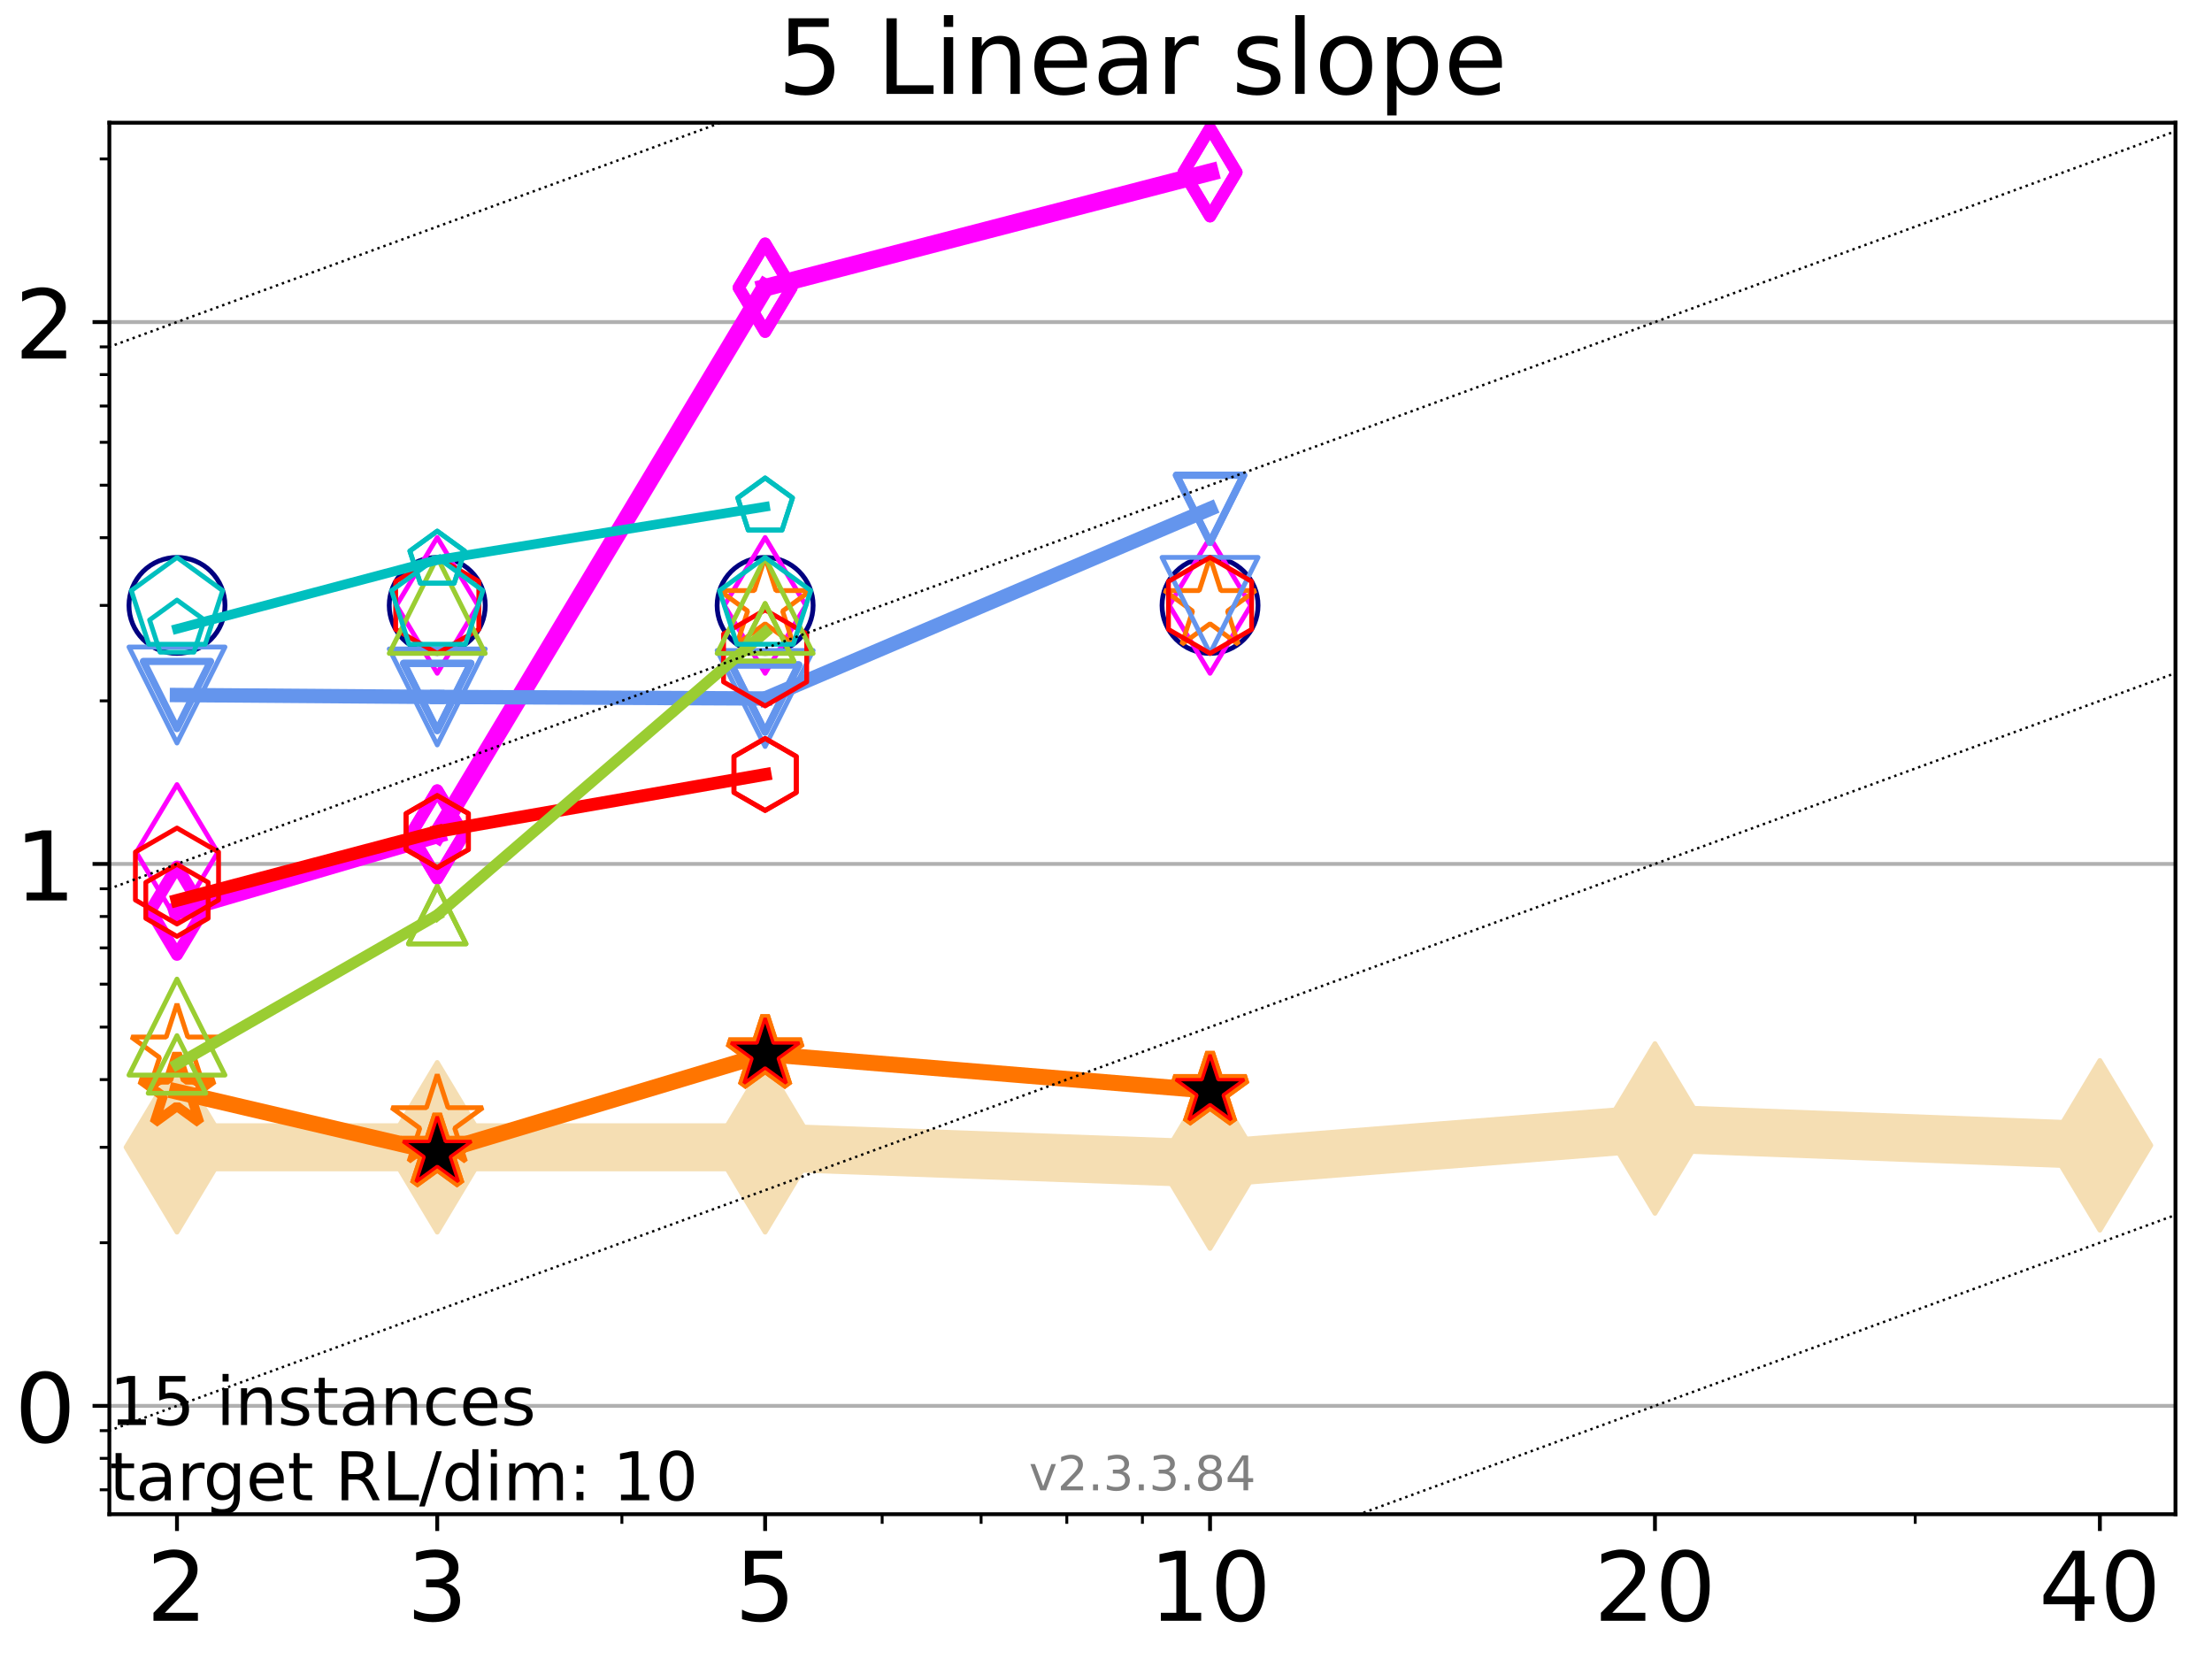 <?xml version="1.0" encoding="utf-8" standalone="no"?>
<!DOCTYPE svg PUBLIC "-//W3C//DTD SVG 1.1//EN"
  "http://www.w3.org/Graphics/SVG/1.1/DTD/svg11.dtd">
<!-- Created with matplotlib (https://matplotlib.org/) -->
<svg height="345.6pt" version="1.1" viewBox="0 0 460.8 345.6" width="460.8pt" xmlns="http://www.w3.org/2000/svg" xmlns:xlink="http://www.w3.org/1999/xlink">
 <defs>
  <style type="text/css">*{stroke-linecap:butt;stroke-linejoin:round;}</style>
 </defs>
 <g id="figure_1">
  <g id="patch_1">
   <path d="M 0 345.6 
L 460.8 345.6 
L 460.8 0 
L 0 0 
z
" style="fill:#ffffff;"/>
  </g>
  <g id="axes_1">
   <g id="patch_2">
    <path d="M 22.78 315.44 
L 453.192 315.44 
L 453.192 25.56 
L 22.78 25.56 
z
" style="fill:#ffffff;"/>
   </g>
   <g id="line2d_1">
    <path clip-path="url(#p3488bc7aa4)" d="M 36.868 239.003 
L 91.085 239.003 
L 159.39 239.003 
L 252.074 242.386 
L 344.758 235.079 
L 437.443 238.596 
" style="fill:none;stroke:#f5deb3;stroke-linecap:square;stroke-width:10;"/>
    <defs>
     <path d="M -0 17.678 
L 10.607 0 
L 0 -17.678 
L -10.607 -0 
z
" id="m92d7ce3439" style="stroke:#f5deb3;stroke-linejoin:miter;"/>
    </defs>
    <g clip-path="url(#p3488bc7aa4)">
     <use style="fill:#f5deb3;stroke:#f5deb3;stroke-linejoin:miter;" x="36.868" xlink:href="#m92d7ce3439" y="239.003"/>
     <use style="fill:#f5deb3;stroke:#f5deb3;stroke-linejoin:miter;" x="91.085" xlink:href="#m92d7ce3439" y="239.003"/>
     <use style="fill:#f5deb3;stroke:#f5deb3;stroke-linejoin:miter;" x="159.39" xlink:href="#m92d7ce3439" y="239.003"/>
     <use style="fill:#f5deb3;stroke:#f5deb3;stroke-linejoin:miter;" x="252.074" xlink:href="#m92d7ce3439" y="242.386"/>
     <use style="fill:#f5deb3;stroke:#f5deb3;stroke-linejoin:miter;" x="344.758" xlink:href="#m92d7ce3439" y="235.079"/>
     <use style="fill:#f5deb3;stroke:#f5deb3;stroke-linejoin:miter;" x="437.443" xlink:href="#m92d7ce3439" y="238.596"/>
    </g>
   </g>
   <g id="matplotlib.axis_1">
    <g id="xtick_1">
     <g id="line2d_2">
      <defs>
       <path d="M 0 0 
L 0 3.5 
" id="m4869a7c0e8" style="stroke:#000000;stroke-width:0.8;"/>
      </defs>
      <g>
       <use style="stroke:#000000;stroke-width:0.8;" x="36.868" xlink:href="#m4869a7c0e8" y="315.44"/>
      </g>
     </g>
     <g id="text_1">
      <!-- 2 -->
      <g transform="translate(30.506 337.637)scale(0.2 -0.2)">
       <defs>
        <path d="M 19.188 8.297 
L 53.609 8.297 
L 53.609 0 
L 7.328 0 
L 7.328 8.297 
Q 12.938 14.109 22.625 23.891 
Q 32.328 33.688 34.812 36.531 
Q 39.547 41.844 41.422 45.531 
Q 43.312 49.219 43.312 52.781 
Q 43.312 58.594 39.234 62.25 
Q 35.156 65.922 28.609 65.922 
Q 23.969 65.922 18.812 64.312 
Q 13.672 62.703 7.812 59.422 
L 7.812 69.391 
Q 13.766 71.781 18.938 73 
Q 24.125 74.219 28.422 74.219 
Q 39.75 74.219 46.484 68.547 
Q 53.219 62.891 53.219 53.422 
Q 53.219 48.922 51.531 44.891 
Q 49.859 40.875 45.406 35.406 
Q 44.188 33.984 37.641 27.219 
Q 31.109 20.453 19.188 8.297 
z
" id="DejaVuSans-50"/>
       </defs>
       <use xlink:href="#DejaVuSans-50"/>
      </g>
     </g>
    </g>
    <g id="xtick_2">
     <g id="line2d_3">
      <g>
       <use style="stroke:#000000;stroke-width:0.8;" x="91.085" xlink:href="#m4869a7c0e8" y="315.44"/>
      </g>
     </g>
     <g id="text_2">
      <!-- 3 -->
      <g transform="translate(84.723 337.637)scale(0.2 -0.2)">
       <defs>
        <path d="M 40.578 39.312 
Q 47.656 37.797 51.625 33 
Q 55.609 28.219 55.609 21.188 
Q 55.609 10.406 48.188 4.484 
Q 40.766 -1.422 27.094 -1.422 
Q 22.516 -1.422 17.656 -0.516 
Q 12.797 0.391 7.625 2.203 
L 7.625 11.719 
Q 11.719 9.328 16.594 8.109 
Q 21.484 6.891 26.812 6.891 
Q 36.078 6.891 40.938 10.547 
Q 45.797 14.203 45.797 21.188 
Q 45.797 27.641 41.281 31.266 
Q 36.766 34.906 28.719 34.906 
L 20.219 34.906 
L 20.219 43.016 
L 29.109 43.016 
Q 36.375 43.016 40.234 45.922 
Q 44.094 48.828 44.094 54.297 
Q 44.094 59.906 40.109 62.906 
Q 36.141 65.922 28.719 65.922 
Q 24.656 65.922 20.016 65.031 
Q 15.375 64.156 9.812 62.312 
L 9.812 71.094 
Q 15.438 72.656 20.344 73.438 
Q 25.25 74.219 29.594 74.219 
Q 40.828 74.219 47.359 69.109 
Q 53.906 64.016 53.906 55.328 
Q 53.906 49.266 50.438 45.094 
Q 46.969 40.922 40.578 39.312 
z
" id="DejaVuSans-51"/>
       </defs>
       <use xlink:href="#DejaVuSans-51"/>
      </g>
     </g>
    </g>
    <g id="xtick_3">
     <g id="line2d_4">
      <g>
       <use style="stroke:#000000;stroke-width:0.8;" x="159.39" xlink:href="#m4869a7c0e8" y="315.44"/>
      </g>
     </g>
     <g id="text_3">
      <!-- 5 -->
      <g transform="translate(153.028 337.637)scale(0.2 -0.2)">
       <defs>
        <path d="M 10.797 72.906 
L 49.516 72.906 
L 49.516 64.594 
L 19.828 64.594 
L 19.828 46.734 
Q 21.969 47.469 24.109 47.828 
Q 26.266 48.188 28.422 48.188 
Q 40.625 48.188 47.75 41.5 
Q 54.891 34.812 54.891 23.391 
Q 54.891 11.625 47.562 5.094 
Q 40.234 -1.422 26.906 -1.422 
Q 22.312 -1.422 17.547 -0.641 
Q 12.797 0.141 7.719 1.703 
L 7.719 11.625 
Q 12.109 9.234 16.797 8.062 
Q 21.484 6.891 26.703 6.891 
Q 35.156 6.891 40.078 11.328 
Q 45.016 15.766 45.016 23.391 
Q 45.016 31 40.078 35.438 
Q 35.156 39.891 26.703 39.891 
Q 22.75 39.891 18.812 39.016 
Q 14.891 38.141 10.797 36.281 
z
" id="DejaVuSans-53"/>
       </defs>
       <use xlink:href="#DejaVuSans-53"/>
      </g>
     </g>
    </g>
    <g id="xtick_4">
     <g id="line2d_5">
      <g>
       <use style="stroke:#000000;stroke-width:0.8;" x="252.074" xlink:href="#m4869a7c0e8" y="315.44"/>
      </g>
     </g>
     <g id="text_4">
      <!-- 10 -->
      <g transform="translate(239.349 337.637)scale(0.2 -0.2)">
       <defs>
        <path d="M 12.406 8.297 
L 28.516 8.297 
L 28.516 63.922 
L 10.984 60.406 
L 10.984 69.391 
L 28.422 72.906 
L 38.281 72.906 
L 38.281 8.297 
L 54.391 8.297 
L 54.391 0 
L 12.406 0 
z
" id="DejaVuSans-49"/>
        <path d="M 31.781 66.406 
Q 24.172 66.406 20.328 58.906 
Q 16.5 51.422 16.5 36.375 
Q 16.5 21.391 20.328 13.891 
Q 24.172 6.391 31.781 6.391 
Q 39.453 6.391 43.281 13.891 
Q 47.125 21.391 47.125 36.375 
Q 47.125 51.422 43.281 58.906 
Q 39.453 66.406 31.781 66.406 
z
M 31.781 74.219 
Q 44.047 74.219 50.516 64.516 
Q 56.984 54.828 56.984 36.375 
Q 56.984 17.969 50.516 8.266 
Q 44.047 -1.422 31.781 -1.422 
Q 19.531 -1.422 13.062 8.266 
Q 6.594 17.969 6.594 36.375 
Q 6.594 54.828 13.062 64.516 
Q 19.531 74.219 31.781 74.219 
z
" id="DejaVuSans-48"/>
       </defs>
       <use xlink:href="#DejaVuSans-49"/>
       <use x="63.623" xlink:href="#DejaVuSans-48"/>
      </g>
     </g>
    </g>
    <g id="xtick_5">
     <g id="line2d_6">
      <g>
       <use style="stroke:#000000;stroke-width:0.8;" x="344.758" xlink:href="#m4869a7c0e8" y="315.44"/>
      </g>
     </g>
     <g id="text_5">
      <!-- 20 -->
      <g transform="translate(332.033 337.637)scale(0.2 -0.2)">
       <use xlink:href="#DejaVuSans-50"/>
       <use x="63.623" xlink:href="#DejaVuSans-48"/>
      </g>
     </g>
    </g>
    <g id="xtick_6">
     <g id="line2d_7">
      <g>
       <use style="stroke:#000000;stroke-width:0.8;" x="437.443" xlink:href="#m4869a7c0e8" y="315.44"/>
      </g>
     </g>
     <g id="text_6">
      <!-- 40 -->
      <g transform="translate(424.718 337.637)scale(0.2 -0.2)">
       <defs>
        <path d="M 37.797 64.312 
L 12.891 25.391 
L 37.797 25.391 
z
M 35.203 72.906 
L 47.609 72.906 
L 47.609 25.391 
L 58.016 25.391 
L 58.016 17.188 
L 47.609 17.188 
L 47.609 0 
L 37.797 0 
L 37.797 17.188 
L 4.891 17.188 
L 4.891 26.703 
z
" id="DejaVuSans-52"/>
       </defs>
       <use xlink:href="#DejaVuSans-52"/>
       <use x="63.623" xlink:href="#DejaVuSans-48"/>
      </g>
     </g>
    </g>
    <g id="xtick_7">
     <g id="line2d_8">
      <defs>
       <path d="M 0 0 
L 0 2 
" id="mb3a1ec64ac" style="stroke:#000000;stroke-width:0.6;"/>
      </defs>
      <g>
       <use style="stroke:#000000;stroke-width:0.6;" x="129.552" xlink:href="#mb3a1ec64ac" y="315.44"/>
      </g>
     </g>
    </g>
    <g id="xtick_8">
     <g id="line2d_9">
      <g>
       <use style="stroke:#000000;stroke-width:0.6;" x="183.769" xlink:href="#mb3a1ec64ac" y="315.44"/>
      </g>
     </g>
    </g>
    <g id="xtick_9">
     <g id="line2d_10">
      <g>
       <use style="stroke:#000000;stroke-width:0.6;" x="204.381" xlink:href="#mb3a1ec64ac" y="315.44"/>
      </g>
     </g>
    </g>
    <g id="xtick_10">
     <g id="line2d_11">
      <g>
       <use style="stroke:#000000;stroke-width:0.6;" x="222.237" xlink:href="#mb3a1ec64ac" y="315.44"/>
      </g>
     </g>
    </g>
    <g id="xtick_11">
     <g id="line2d_12">
      <g>
       <use style="stroke:#000000;stroke-width:0.6;" x="237.986" xlink:href="#mb3a1ec64ac" y="315.44"/>
      </g>
     </g>
    </g>
    <g id="xtick_12">
     <g id="line2d_13">
      <g>
       <use style="stroke:#000000;stroke-width:0.6;" x="398.975" xlink:href="#mb3a1ec64ac" y="315.44"/>
      </g>
     </g>
    </g>
   </g>
   <g id="matplotlib.axis_2">
    <g id="ytick_1">
     <g id="line2d_14">
      <path clip-path="url(#p3488bc7aa4)" d="M 22.78 292.863 
L 453.192 292.863 
" style="fill:none;stroke:#b0b0b0;stroke-linecap:square;stroke-width:0.8;"/>
     </g>
     <g id="line2d_15">
      <defs>
       <path d="M 0 0 
L -3.5 0 
" id="mf93fa824d3" style="stroke:#000000;stroke-width:0.8;"/>
      </defs>
      <g>
       <use style="stroke:#000000;stroke-width:0.8;" x="22.78" xlink:href="#mf93fa824d3" y="292.863"/>
      </g>
     </g>
     <g id="text_7">
      <!-- 0 -->
      <g transform="translate(3.055 300.461)scale(0.2 -0.2)">
       <use xlink:href="#DejaVuSans-48"/>
      </g>
     </g>
    </g>
    <g id="ytick_2">
     <g id="line2d_16">
      <path clip-path="url(#p3488bc7aa4)" d="M 22.78 179.978 
L 453.192 179.978 
" style="fill:none;stroke:#b0b0b0;stroke-linecap:square;stroke-width:0.8;"/>
     </g>
     <g id="line2d_17">
      <g>
       <use style="stroke:#000000;stroke-width:0.8;" x="22.78" xlink:href="#mf93fa824d3" y="179.978"/>
      </g>
     </g>
     <g id="text_8">
      <!-- 1 -->
      <g transform="translate(3.055 187.577)scale(0.2 -0.2)">
       <use xlink:href="#DejaVuSans-49"/>
      </g>
     </g>
    </g>
    <g id="ytick_3">
     <g id="line2d_18">
      <path clip-path="url(#p3488bc7aa4)" d="M 22.78 67.093 
L 453.192 67.093 
" style="fill:none;stroke:#b0b0b0;stroke-linecap:square;stroke-width:0.8;"/>
     </g>
     <g id="line2d_19">
      <g>
       <use style="stroke:#000000;stroke-width:0.8;" x="22.78" xlink:href="#mf93fa824d3" y="67.093"/>
      </g>
     </g>
     <g id="text_9">
      <!-- 2 -->
      <g transform="translate(3.055 74.692)scale(0.2 -0.2)">
       <use xlink:href="#DejaVuSans-50"/>
      </g>
     </g>
    </g>
    <g id="ytick_4">
     <g id="line2d_20">
      <defs>
       <path d="M 0 0 
L -2 0 
" id="m9890b7c84f" style="stroke:#000000;stroke-width:0.6;"/>
      </defs>
      <g>
       <use style="stroke:#000000;stroke-width:0.6;" x="22.78" xlink:href="#m9890b7c84f" y="310.349"/>
      </g>
     </g>
    </g>
    <g id="ytick_5">
     <g id="line2d_21">
      <g>
       <use style="stroke:#000000;stroke-width:0.6;" x="22.78" xlink:href="#m9890b7c84f" y="303.803"/>
      </g>
     </g>
    </g>
    <g id="ytick_6">
     <g id="line2d_22">
      <g>
       <use style="stroke:#000000;stroke-width:0.6;" x="22.78" xlink:href="#m9890b7c84f" y="298.028"/>
      </g>
     </g>
    </g>
    <g id="ytick_7">
     <g id="line2d_23">
      <g>
       <use style="stroke:#000000;stroke-width:0.6;" x="22.78" xlink:href="#m9890b7c84f" y="258.881"/>
      </g>
     </g>
    </g>
    <g id="ytick_8">
     <g id="line2d_24">
      <g>
       <use style="stroke:#000000;stroke-width:0.6;" x="22.78" xlink:href="#m9890b7c84f" y="239.003"/>
      </g>
     </g>
    </g>
    <g id="ytick_9">
     <g id="line2d_25">
      <g>
       <use style="stroke:#000000;stroke-width:0.6;" x="22.78" xlink:href="#m9890b7c84f" y="224.9"/>
      </g>
     </g>
    </g>
    <g id="ytick_10">
     <g id="line2d_26">
      <g>
       <use style="stroke:#000000;stroke-width:0.6;" x="22.78" xlink:href="#m9890b7c84f" y="213.96"/>
      </g>
     </g>
    </g>
    <g id="ytick_11">
     <g id="line2d_27">
      <g>
       <use style="stroke:#000000;stroke-width:0.6;" x="22.78" xlink:href="#m9890b7c84f" y="205.022"/>
      </g>
     </g>
    </g>
    <g id="ytick_12">
     <g id="line2d_28">
      <g>
       <use style="stroke:#000000;stroke-width:0.6;" x="22.78" xlink:href="#m9890b7c84f" y="197.464"/>
      </g>
     </g>
    </g>
    <g id="ytick_13">
     <g id="line2d_29">
      <g>
       <use style="stroke:#000000;stroke-width:0.6;" x="22.78" xlink:href="#m9890b7c84f" y="190.918"/>
      </g>
     </g>
    </g>
    <g id="ytick_14">
     <g id="line2d_30">
      <g>
       <use style="stroke:#000000;stroke-width:0.6;" x="22.78" xlink:href="#m9890b7c84f" y="185.144"/>
      </g>
     </g>
    </g>
    <g id="ytick_15">
     <g id="line2d_31">
      <g>
       <use style="stroke:#000000;stroke-width:0.6;" x="22.78" xlink:href="#m9890b7c84f" y="145.996"/>
      </g>
     </g>
    </g>
    <g id="ytick_16">
     <g id="line2d_32">
      <g>
       <use style="stroke:#000000;stroke-width:0.6;" x="22.78" xlink:href="#m9890b7c84f" y="126.118"/>
      </g>
     </g>
    </g>
    <g id="ytick_17">
     <g id="line2d_33">
      <g>
       <use style="stroke:#000000;stroke-width:0.6;" x="22.78" xlink:href="#m9890b7c84f" y="112.015"/>
      </g>
     </g>
    </g>
    <g id="ytick_18">
     <g id="line2d_34">
      <g>
       <use style="stroke:#000000;stroke-width:0.6;" x="22.78" xlink:href="#m9890b7c84f" y="101.075"/>
      </g>
     </g>
    </g>
    <g id="ytick_19">
     <g id="line2d_35">
      <g>
       <use style="stroke:#000000;stroke-width:0.6;" x="22.78" xlink:href="#m9890b7c84f" y="92.137"/>
      </g>
     </g>
    </g>
    <g id="ytick_20">
     <g id="line2d_36">
      <g>
       <use style="stroke:#000000;stroke-width:0.6;" x="22.78" xlink:href="#m9890b7c84f" y="84.579"/>
      </g>
     </g>
    </g>
    <g id="ytick_21">
     <g id="line2d_37">
      <g>
       <use style="stroke:#000000;stroke-width:0.6;" x="22.78" xlink:href="#m9890b7c84f" y="78.033"/>
      </g>
     </g>
    </g>
    <g id="ytick_22">
     <g id="line2d_38">
      <g>
       <use style="stroke:#000000;stroke-width:0.6;" x="22.78" xlink:href="#m9890b7c84f" y="72.259"/>
      </g>
     </g>
    </g>
    <g id="ytick_23">
     <g id="line2d_39">
      <g>
       <use style="stroke:#000000;stroke-width:0.6;" x="22.78" xlink:href="#m9890b7c84f" y="33.112"/>
      </g>
     </g>
    </g>
   </g>
   <g id="line2d_40"/>
   <g id="line2d_41">
    <defs>
     <path d="M 0 10 
C 2.652 10 5.196 8.946 7.071 7.071 
C 8.946 5.196 10 2.652 10 0 
C 10 -2.652 8.946 -5.196 7.071 -7.071 
C 5.196 -8.946 2.652 -10 0 -10 
C -2.652 -10 -5.196 -8.946 -7.071 -7.071 
C -8.946 -5.196 -10 -2.652 -10 0 
C -10 2.652 -8.946 5.196 -7.071 7.071 
C -5.196 8.946 -2.652 10 0 10 
z
" id="m3a7a004eed" style="stroke:#000080;"/>
    </defs>
    <g clip-path="url(#p3488bc7aa4)">
     <use style="fill-opacity:0;stroke:#000080;" x="36.868" xlink:href="#m3a7a004eed" y="126.118"/>
     <use style="fill-opacity:0;stroke:#000080;" x="91.085" xlink:href="#m3a7a004eed" y="126.118"/>
     <use style="fill-opacity:0;stroke:#000080;" x="159.39" xlink:href="#m3a7a004eed" y="126.118"/>
     <use style="fill-opacity:0;stroke:#000080;" x="252.074" xlink:href="#m3a7a004eed" y="126.118"/>
    </g>
   </g>
   <g id="line2d_42">
    <path clip-path="url(#p3488bc7aa4)" d="M 36.868 189.707 
L 91.085 173.842 
" style="fill:none;stroke:#ff00ff;stroke-linecap:square;stroke-width:3.667;"/>
    <defs>
     <path d="M -0 9.192 
L 5.515 0 
L 0 -9.192 
L -5.515 -0 
z
" id="m937cf64ec0" style="stroke:#ff00ff;stroke-linejoin:miter;stroke-width:2.5;"/>
    </defs>
    <g clip-path="url(#p3488bc7aa4)">
     <use style="fill-opacity:0;stroke:#ff00ff;stroke-linejoin:miter;stroke-width:2.5;" x="36.868" xlink:href="#m937cf64ec0" y="189.707"/>
     <use style="fill-opacity:0;stroke:#ff00ff;stroke-linejoin:miter;stroke-width:2.5;" x="91.085" xlink:href="#m937cf64ec0" y="173.842"/>
    </g>
   </g>
   <g id="line2d_43">
    <path clip-path="url(#p3488bc7aa4)" d="M 91.085 173.842 
L 159.39 59.93 
" style="fill:none;stroke:#ff00ff;stroke-linecap:square;stroke-width:3.667;"/>
    <g clip-path="url(#p3488bc7aa4)">
     <use style="fill-opacity:0;stroke:#ff00ff;stroke-linejoin:miter;stroke-width:2.5;" x="91.085" xlink:href="#m937cf64ec0" y="173.842"/>
     <use style="fill-opacity:0;stroke:#ff00ff;stroke-linejoin:miter;stroke-width:2.5;" x="159.39" xlink:href="#m937cf64ec0" y="59.93"/>
    </g>
   </g>
   <g id="line2d_44">
    <path clip-path="url(#p3488bc7aa4)" d="M 159.39 59.93 
L 252.074 35.885 
" style="fill:none;stroke:#ff00ff;stroke-linecap:square;stroke-width:3.667;"/>
    <g clip-path="url(#p3488bc7aa4)">
     <use style="fill-opacity:0;stroke:#ff00ff;stroke-linejoin:miter;stroke-width:2.5;" x="159.39" xlink:href="#m937cf64ec0" y="59.93"/>
     <use style="fill-opacity:0;stroke:#ff00ff;stroke-linejoin:miter;stroke-width:2.5;" x="252.074" xlink:href="#m937cf64ec0" y="35.885"/>
    </g>
   </g>
   <g id="line2d_45">
    <path clip-path="url(#p3488bc7aa4)" d="M 252.074 35.885 
" style="fill:none;stroke:#ff00ff;stroke-linecap:square;stroke-width:3.667;"/>
    <g clip-path="url(#p3488bc7aa4)">
     <use style="fill-opacity:0;stroke:#ff00ff;stroke-linejoin:miter;stroke-width:2.5;" x="252.074" xlink:href="#m937cf64ec0" y="35.885"/>
    </g>
   </g>
   <g id="line2d_46"/>
   <g id="line2d_47">
    <defs>
     <path d="M -0 14.142 
L 8.485 0 
L -0 -14.142 
L -8.485 -0 
z
" id="mddedf01ac0" style="stroke:#ff00ff;stroke-linejoin:miter;"/>
    </defs>
    <g clip-path="url(#p3488bc7aa4)">
     <use style="fill-opacity:0;stroke:#ff00ff;stroke-linejoin:miter;" x="36.868" xlink:href="#mddedf01ac0" y="177.586"/>
     <use style="fill-opacity:0;stroke:#ff00ff;stroke-linejoin:miter;" x="91.085" xlink:href="#mddedf01ac0" y="126.118"/>
     <use style="fill-opacity:0;stroke:#ff00ff;stroke-linejoin:miter;" x="159.39" xlink:href="#mddedf01ac0" y="126.118"/>
     <use style="fill-opacity:0;stroke:#ff00ff;stroke-linejoin:miter;" x="252.074" xlink:href="#mddedf01ac0" y="126.118"/>
    </g>
   </g>
   <g id="line2d_48">
    <path clip-path="url(#p3488bc7aa4)" d="M 36.868 227.414 
L 91.085 240.105 
" style="fill:none;stroke:#ff7500;stroke-linecap:square;stroke-width:3.333;"/>
    <defs>
     <path d="M 0 -8 
L -1.796 -2.472 
L -7.608 -2.472 
L -2.906 0.944 
L -4.702 6.472 
L -0 3.056 
L 4.702 6.472 
L 2.906 0.944 
L 7.608 -2.472 
L 1.796 -2.472 
z
" id="mca791c8aa9" style="stroke:#ff7500;stroke-linejoin:bevel;stroke-width:2;"/>
    </defs>
    <g clip-path="url(#p3488bc7aa4)">
     <use style="fill-opacity:0;stroke:#ff7500;stroke-linejoin:bevel;stroke-width:2;" x="36.868" xlink:href="#mca791c8aa9" y="227.414"/>
     <use style="fill-opacity:0;stroke:#ff7500;stroke-linejoin:bevel;stroke-width:2;" x="91.085" xlink:href="#mca791c8aa9" y="240.105"/>
    </g>
   </g>
   <g id="line2d_49">
    <path clip-path="url(#p3488bc7aa4)" d="M 91.085 240.105 
L 159.39 219.594 
" style="fill:none;stroke:#ff7500;stroke-linecap:square;stroke-width:3.333;"/>
    <g clip-path="url(#p3488bc7aa4)">
     <use style="fill-opacity:0;stroke:#ff7500;stroke-linejoin:bevel;stroke-width:2;" x="91.085" xlink:href="#mca791c8aa9" y="240.105"/>
     <use style="fill-opacity:0;stroke:#ff7500;stroke-linejoin:bevel;stroke-width:2;" x="159.39" xlink:href="#mca791c8aa9" y="219.594"/>
    </g>
   </g>
   <g id="line2d_50">
    <path clip-path="url(#p3488bc7aa4)" d="M 159.39 219.594 
L 252.074 227.23 
" style="fill:none;stroke:#ff7500;stroke-linecap:square;stroke-width:3.333;"/>
    <g clip-path="url(#p3488bc7aa4)">
     <use style="fill-opacity:0;stroke:#ff7500;stroke-linejoin:bevel;stroke-width:2;" x="159.39" xlink:href="#mca791c8aa9" y="219.594"/>
     <use style="fill-opacity:0;stroke:#ff7500;stroke-linejoin:bevel;stroke-width:2;" x="252.074" xlink:href="#mca791c8aa9" y="227.23"/>
    </g>
   </g>
   <g id="line2d_51">
    <path clip-path="url(#p3488bc7aa4)" d="M 252.074 227.23 
" style="fill:none;stroke:#ff7500;stroke-linecap:square;stroke-width:3.333;"/>
    <g clip-path="url(#p3488bc7aa4)">
     <use style="fill-opacity:0;stroke:#ff7500;stroke-linejoin:bevel;stroke-width:2;" x="252.074" xlink:href="#mca791c8aa9" y="227.23"/>
    </g>
   </g>
   <g id="line2d_52"/>
   <g id="line2d_53">
    <defs>
     <path d="M 0 -10 
L -2.245 -3.09 
L -9.511 -3.09 
L -3.633 1.18 
L -5.878 8.09 
L -0 3.82 
L 5.878 8.09 
L 3.633 1.18 
L 9.511 -3.09 
L 2.245 -3.09 
z
" id="m69f7447d01" style="stroke:#ff7500;stroke-linejoin:bevel;"/>
    </defs>
    <g clip-path="url(#p3488bc7aa4)">
     <use style="fill-opacity:0;stroke:#ff7500;stroke-linejoin:bevel;" x="36.868" xlink:href="#m69f7447d01" y="219.125"/>
     <use style="fill-opacity:0;stroke:#ff7500;stroke-linejoin:bevel;" x="91.085" xlink:href="#m69f7447d01" y="233.838"/>
     <use style="fill-opacity:0;stroke:#ff7500;stroke-linejoin:bevel;" x="159.39" xlink:href="#m69f7447d01" y="126.118"/>
     <use style="fill-opacity:0;stroke:#ff7500;stroke-linejoin:bevel;" x="252.074" xlink:href="#m69f7447d01" y="126.118"/>
    </g>
   </g>
   <g id="line2d_54">
    <path clip-path="url(#p3488bc7aa4)" d="M 36.868 144.786 
L 91.085 145.186 
" style="fill:none;stroke:#6495ed;stroke-linecap:square;stroke-width:3;"/>
    <defs>
     <path d="M -0 7 
L 7 -7 
L -7 -7 
z
" id="m95ebe9cf37" style="stroke:#6495ed;stroke-linejoin:miter;stroke-width:1.5;"/>
    </defs>
    <g clip-path="url(#p3488bc7aa4)">
     <use style="fill-opacity:0;stroke:#6495ed;stroke-linejoin:miter;stroke-width:1.5;" x="36.868" xlink:href="#m95ebe9cf37" y="144.786"/>
     <use style="fill-opacity:0;stroke:#6495ed;stroke-linejoin:miter;stroke-width:1.5;" x="91.085" xlink:href="#m95ebe9cf37" y="145.186"/>
    </g>
   </g>
   <g id="line2d_55">
    <path clip-path="url(#p3488bc7aa4)" d="M 91.085 145.186 
L 159.39 145.509 
" style="fill:none;stroke:#6495ed;stroke-linecap:square;stroke-width:3;"/>
    <g clip-path="url(#p3488bc7aa4)">
     <use style="fill-opacity:0;stroke:#6495ed;stroke-linejoin:miter;stroke-width:1.5;" x="91.085" xlink:href="#m95ebe9cf37" y="145.186"/>
     <use style="fill-opacity:0;stroke:#6495ed;stroke-linejoin:miter;stroke-width:1.5;" x="159.39" xlink:href="#m95ebe9cf37" y="145.509"/>
    </g>
   </g>
   <g id="line2d_56">
    <path clip-path="url(#p3488bc7aa4)" d="M 159.39 145.509 
L 252.074 105.996 
" style="fill:none;stroke:#6495ed;stroke-linecap:square;stroke-width:3;"/>
    <g clip-path="url(#p3488bc7aa4)">
     <use style="fill-opacity:0;stroke:#6495ed;stroke-linejoin:miter;stroke-width:1.5;" x="159.39" xlink:href="#m95ebe9cf37" y="145.509"/>
     <use style="fill-opacity:0;stroke:#6495ed;stroke-linejoin:miter;stroke-width:1.5;" x="252.074" xlink:href="#m95ebe9cf37" y="105.996"/>
    </g>
   </g>
   <g id="line2d_57">
    <path clip-path="url(#p3488bc7aa4)" d="M 252.074 105.996 
" style="fill:none;stroke:#6495ed;stroke-linecap:square;stroke-width:3;"/>
    <g clip-path="url(#p3488bc7aa4)">
     <use style="fill-opacity:0;stroke:#6495ed;stroke-linejoin:miter;stroke-width:1.5;" x="252.074" xlink:href="#m95ebe9cf37" y="105.996"/>
    </g>
   </g>
   <g id="line2d_58"/>
   <g id="line2d_59">
    <defs>
     <path d="M -0 10 
L 10 -10 
L -10 -10 
z
" id="md36fe9b909" style="stroke:#6495ed;stroke-linejoin:miter;"/>
    </defs>
    <g clip-path="url(#p3488bc7aa4)">
     <use style="fill-opacity:0;stroke:#6495ed;stroke-linejoin:miter;" x="36.868" xlink:href="#md36fe9b909" y="144.786"/>
     <use style="fill-opacity:0;stroke:#6495ed;stroke-linejoin:miter;" x="91.085" xlink:href="#md36fe9b909" y="145.186"/>
     <use style="fill-opacity:0;stroke:#6495ed;stroke-linejoin:miter;" x="159.39" xlink:href="#md36fe9b909" y="145.509"/>
     <use style="fill-opacity:0;stroke:#6495ed;stroke-linejoin:miter;" x="252.074" xlink:href="#md36fe9b909" y="126.118"/>
    </g>
   </g>
   <g id="line2d_60">
    <path clip-path="url(#p3488bc7aa4)" d="M 36.868 187.563 
L 91.085 173.228 
" style="fill:none;stroke:#ff0000;stroke-linecap:square;stroke-width:2.667;"/>
    <defs>
     <path d="M 0 -7.5 
L -6.495 -3.75 
L -6.495 3.75 
L -0 7.5 
L 6.495 3.75 
L 6.495 -3.75 
z
" id="mcbaae78d98" style="stroke:#ff0000;stroke-linejoin:miter;"/>
    </defs>
    <g clip-path="url(#p3488bc7aa4)">
     <use style="fill-opacity:0;stroke:#ff0000;stroke-linejoin:miter;" x="36.868" xlink:href="#mcbaae78d98" y="187.563"/>
     <use style="fill-opacity:0;stroke:#ff0000;stroke-linejoin:miter;" x="91.085" xlink:href="#mcbaae78d98" y="173.228"/>
    </g>
   </g>
   <g id="line2d_61">
    <path clip-path="url(#p3488bc7aa4)" d="M 91.085 173.228 
L 159.39 161.336 
" style="fill:none;stroke:#ff0000;stroke-linecap:square;stroke-width:2.667;"/>
    <g clip-path="url(#p3488bc7aa4)">
     <use style="fill-opacity:0;stroke:#ff0000;stroke-linejoin:miter;" x="91.085" xlink:href="#mcbaae78d98" y="173.228"/>
     <use style="fill-opacity:0;stroke:#ff0000;stroke-linejoin:miter;" x="159.39" xlink:href="#mcbaae78d98" y="161.336"/>
    </g>
   </g>
   <g id="line2d_62">
    <path clip-path="url(#p3488bc7aa4)" d="M 159.39 161.336 
" style="fill:none;stroke:#ff0000;stroke-linecap:square;stroke-width:2.667;"/>
    <g clip-path="url(#p3488bc7aa4)">
     <use style="fill-opacity:0;stroke:#ff0000;stroke-linejoin:miter;" x="159.39" xlink:href="#mcbaae78d98" y="161.336"/>
    </g>
   </g>
   <g id="line2d_63"/>
   <g id="line2d_64">
    <defs>
     <path d="M 0 -10 
L -8.66 -5 
L -8.66 5 
L -0 10 
L 8.66 5 
L 8.66 -5 
z
" id="m8ed49003df" style="stroke:#ff0000;stroke-linejoin:miter;"/>
    </defs>
    <g clip-path="url(#p3488bc7aa4)">
     <use style="fill-opacity:0;stroke:#ff0000;stroke-linejoin:miter;" x="36.868" xlink:href="#m8ed49003df" y="182.493"/>
     <use style="fill-opacity:0;stroke:#ff0000;stroke-linejoin:miter;" x="91.085" xlink:href="#m8ed49003df" y="126.118"/>
     <use style="fill-opacity:0;stroke:#ff0000;stroke-linejoin:miter;" x="159.39" xlink:href="#m8ed49003df" y="137.058"/>
     <use style="fill-opacity:0;stroke:#ff0000;stroke-linejoin:miter;" x="252.074" xlink:href="#m8ed49003df" y="126.118"/>
    </g>
   </g>
   <g id="line2d_65">
    <path clip-path="url(#p3488bc7aa4)" d="M 36.868 221.736 
L 91.085 190.627 
" style="fill:none;stroke:#9acd32;stroke-linecap:square;stroke-width:2.333;"/>
    <defs>
     <path d="M 0 -6 
L -6 6 
L 6 6 
z
" id="m80f949a03c" style="stroke:#9acd32;stroke-linejoin:miter;"/>
    </defs>
    <g clip-path="url(#p3488bc7aa4)">
     <use style="fill-opacity:0;stroke:#9acd32;stroke-linejoin:miter;" x="36.868" xlink:href="#m80f949a03c" y="221.736"/>
     <use style="fill-opacity:0;stroke:#9acd32;stroke-linejoin:miter;" x="91.085" xlink:href="#m80f949a03c" y="190.627"/>
    </g>
   </g>
   <g id="line2d_66">
    <path clip-path="url(#p3488bc7aa4)" d="M 91.085 190.627 
L 159.39 131.722 
" style="fill:none;stroke:#9acd32;stroke-linecap:square;stroke-width:2.333;"/>
    <g clip-path="url(#p3488bc7aa4)">
     <use style="fill-opacity:0;stroke:#9acd32;stroke-linejoin:miter;" x="91.085" xlink:href="#m80f949a03c" y="190.627"/>
     <use style="fill-opacity:0;stroke:#9acd32;stroke-linejoin:miter;" x="159.39" xlink:href="#m80f949a03c" y="131.722"/>
    </g>
   </g>
   <g id="line2d_67">
    <path clip-path="url(#p3488bc7aa4)" d="M 159.39 131.722 
" style="fill:none;stroke:#9acd32;stroke-linecap:square;stroke-width:2.333;"/>
    <g clip-path="url(#p3488bc7aa4)">
     <use style="fill-opacity:0;stroke:#9acd32;stroke-linejoin:miter;" x="159.39" xlink:href="#m80f949a03c" y="131.722"/>
    </g>
   </g>
   <g id="line2d_68"/>
   <g id="line2d_69">
    <defs>
     <path d="M 0 -10 
L -10 10 
L 10 10 
z
" id="mf901736a24" style="stroke:#9acd32;stroke-linejoin:miter;"/>
    </defs>
    <g clip-path="url(#p3488bc7aa4)">
     <use style="fill-opacity:0;stroke:#9acd32;stroke-linejoin:miter;" x="36.868" xlink:href="#mf901736a24" y="213.96"/>
     <use style="fill-opacity:0;stroke:#9acd32;stroke-linejoin:miter;" x="91.085" xlink:href="#mf901736a24" y="126.118"/>
     <use style="fill-opacity:0;stroke:#9acd32;stroke-linejoin:miter;" x="159.39" xlink:href="#mf901736a24" y="126.118"/>
    </g>
   </g>
   <g id="line2d_70">
    <path clip-path="url(#p3488bc7aa4)" d="M 36.868 131.005 
L 91.085 116.638 
" style="fill:none;stroke:#00bfbf;stroke-linecap:square;stroke-width:2;"/>
    <defs>
     <path d="M 0 -6 
L -5.706 -1.854 
L -3.527 4.854 
L 3.527 4.854 
L 5.706 -1.854 
z
" id="mb592fa53e0" style="stroke:#00bfbf;stroke-linejoin:miter;"/>
    </defs>
    <g clip-path="url(#p3488bc7aa4)">
     <use style="fill-opacity:0;stroke:#00bfbf;stroke-linejoin:miter;" x="36.868" xlink:href="#mb592fa53e0" y="131.005"/>
     <use style="fill-opacity:0;stroke:#00bfbf;stroke-linejoin:miter;" x="91.085" xlink:href="#mb592fa53e0" y="116.638"/>
    </g>
   </g>
   <g id="line2d_71">
    <path clip-path="url(#p3488bc7aa4)" d="M 91.085 116.638 
L 159.39 105.567 
" style="fill:none;stroke:#00bfbf;stroke-linecap:square;stroke-width:2;"/>
    <g clip-path="url(#p3488bc7aa4)">
     <use style="fill-opacity:0;stroke:#00bfbf;stroke-linejoin:miter;" x="91.085" xlink:href="#mb592fa53e0" y="116.638"/>
     <use style="fill-opacity:0;stroke:#00bfbf;stroke-linejoin:miter;" x="159.39" xlink:href="#mb592fa53e0" y="105.567"/>
    </g>
   </g>
   <g id="line2d_72">
    <path clip-path="url(#p3488bc7aa4)" d="M 159.39 105.567 
" style="fill:none;stroke:#00bfbf;stroke-linecap:square;stroke-width:2;"/>
    <g clip-path="url(#p3488bc7aa4)">
     <use style="fill-opacity:0;stroke:#00bfbf;stroke-linejoin:miter;" x="159.39" xlink:href="#mb592fa53e0" y="105.567"/>
    </g>
   </g>
   <g id="line2d_73"/>
   <g id="line2d_74">
    <defs>
     <path d="M 0 -10 
L -9.511 -3.09 
L -5.878 8.09 
L 5.878 8.09 
L 9.511 -3.09 
z
" id="m50af030bdf" style="stroke:#00bfbf;stroke-linejoin:miter;"/>
    </defs>
    <g clip-path="url(#p3488bc7aa4)">
     <use style="fill-opacity:0;stroke:#00bfbf;stroke-linejoin:miter;" x="36.868" xlink:href="#m50af030bdf" y="126.118"/>
     <use style="fill-opacity:0;stroke:#00bfbf;stroke-linejoin:miter;" x="91.085" xlink:href="#m50af030bdf" y="126.118"/>
     <use style="fill-opacity:0;stroke:#00bfbf;stroke-linejoin:miter;" x="159.39" xlink:href="#m50af030bdf" y="126.118"/>
    </g>
   </g>
   <g id="line2d_75">
    <defs>
     <path d="M 0 -7.5 
L -1.684 -2.318 
L -7.133 -2.318 
L -2.725 0.885 
L -4.408 6.068 
L -0 2.865 
L 4.408 6.068 
L 2.725 0.885 
L 7.133 -2.318 
L 1.684 -2.318 
z
" id="mb42a6a4f37" style="stroke:#ff0000;stroke-linejoin:bevel;stroke-width:0.7;"/>
    </defs>
    <g clip-path="url(#p3488bc7aa4)">
     <use style="stroke:#ff0000;stroke-linejoin:bevel;stroke-width:0.7;" x="91.085" xlink:href="#mb42a6a4f37" y="240.105"/>
     <use style="stroke:#ff0000;stroke-linejoin:bevel;stroke-width:0.7;" x="159.39" xlink:href="#mb42a6a4f37" y="219.594"/>
     <use style="stroke:#ff0000;stroke-linejoin:bevel;stroke-width:0.7;" x="252.074" xlink:href="#mb42a6a4f37" y="227.23"/>
    </g>
   </g>
   <g id="line2d_76">
    <path clip-path="url(#p3488bc7aa4)" d="M 198.192 346.6 
L 461.8 249.951 
" style="fill:none;stroke:#000000;stroke-dasharray:0.5,0.825;stroke-dashoffset:0;stroke-width:0.5;"/>
   </g>
   <g id="line2d_77">
    <path clip-path="url(#p3488bc7aa4)" d="M -1 306.747 
L 461.8 137.066 
" style="fill:none;stroke:#000000;stroke-dasharray:0.5,0.825;stroke-dashoffset:0;stroke-width:0.5;"/>
   </g>
   <g id="line2d_78">
    <path clip-path="url(#p3488bc7aa4)" d="M -1 193.862 
L 461.8 24.181 
" style="fill:none;stroke:#000000;stroke-dasharray:0.5,0.825;stroke-dashoffset:0;stroke-width:0.5;"/>
   </g>
   <g id="line2d_79">
    <path clip-path="url(#p3488bc7aa4)" d="M -1 80.977 
L 222.591 -1 
" style="fill:none;stroke:#000000;stroke-dasharray:0.5,0.825;stroke-dashoffset:0;stroke-width:0.5;"/>
   </g>
   <g id="line2d_80">
    <path clip-path="url(#p3488bc7aa4)" style="fill:none;stroke:#000000;stroke-dasharray:0.5,0.825;stroke-dashoffset:0;stroke-width:0.5;"/>
   </g>
   <g id="line2d_81">
    <path clip-path="url(#p3488bc7aa4)" style="fill:none;stroke:#000000;stroke-dasharray:0.5,0.825;stroke-dashoffset:0;stroke-width:0.5;"/>
   </g>
   <g id="line2d_82">
    <path clip-path="url(#p3488bc7aa4)" style="fill:none;stroke:#000000;stroke-dasharray:0.5,0.825;stroke-dashoffset:0;stroke-width:0.5;"/>
   </g>
   <g id="line2d_83">
    <path clip-path="url(#p3488bc7aa4)" style="fill:none;stroke:#000000;stroke-dasharray:0.5,0.825;stroke-dashoffset:0;stroke-width:0.5;"/>
   </g>
   <g id="line2d_84">
    <path clip-path="url(#p3488bc7aa4)" style="fill:none;stroke:#000000;stroke-dasharray:0.5,0.825;stroke-dashoffset:0;stroke-width:0.5;"/>
   </g>
   <g id="patch_3">
    <path d="M 22.78 315.44 
L 22.78 25.56 
" style="fill:none;stroke:#000000;stroke-linecap:square;stroke-linejoin:miter;stroke-width:0.8;"/>
   </g>
   <g id="patch_4">
    <path d="M 453.192 315.44 
L 453.192 25.56 
" style="fill:none;stroke:#000000;stroke-linecap:square;stroke-linejoin:miter;stroke-width:0.8;"/>
   </g>
   <g id="patch_5">
    <path d="M 22.78 315.44 
L 453.192 315.44 
" style="fill:none;stroke:#000000;stroke-linecap:square;stroke-linejoin:miter;stroke-width:0.8;"/>
   </g>
   <g id="patch_6">
    <path d="M 22.78 25.56 
L 453.192 25.56 
" style="fill:none;stroke:#000000;stroke-linecap:square;stroke-linejoin:miter;stroke-width:0.8;"/>
   </g>
   <g id="text_10">
    <!-- 15 instances -->
    <g transform="translate(22.78 296.851)scale(0.14 -0.14)">
     <defs>
      <path id="DejaVuSans-32"/>
      <path d="M 9.422 54.688 
L 18.406 54.688 
L 18.406 0 
L 9.422 0 
z
M 9.422 75.984 
L 18.406 75.984 
L 18.406 64.594 
L 9.422 64.594 
z
" id="DejaVuSans-105"/>
      <path d="M 54.891 33.016 
L 54.891 0 
L 45.906 0 
L 45.906 32.719 
Q 45.906 40.484 42.875 44.328 
Q 39.844 48.188 33.797 48.188 
Q 26.516 48.188 22.312 43.547 
Q 18.109 38.922 18.109 30.906 
L 18.109 0 
L 9.078 0 
L 9.078 54.688 
L 18.109 54.688 
L 18.109 46.188 
Q 21.344 51.125 25.703 53.562 
Q 30.078 56 35.797 56 
Q 45.219 56 50.047 50.172 
Q 54.891 44.344 54.891 33.016 
z
" id="DejaVuSans-110"/>
      <path d="M 44.281 53.078 
L 44.281 44.578 
Q 40.484 46.531 36.375 47.5 
Q 32.281 48.484 27.875 48.484 
Q 21.188 48.484 17.844 46.438 
Q 14.5 44.391 14.5 40.281 
Q 14.5 37.156 16.891 35.375 
Q 19.281 33.594 26.516 31.984 
L 29.594 31.297 
Q 39.156 29.25 43.188 25.516 
Q 47.219 21.781 47.219 15.094 
Q 47.219 7.469 41.188 3.016 
Q 35.156 -1.422 24.609 -1.422 
Q 20.219 -1.422 15.453 -0.562 
Q 10.688 0.297 5.422 2 
L 5.422 11.281 
Q 10.406 8.688 15.234 7.391 
Q 20.062 6.109 24.812 6.109 
Q 31.156 6.109 34.562 8.281 
Q 37.984 10.453 37.984 14.406 
Q 37.984 18.062 35.516 20.016 
Q 33.062 21.969 24.703 23.781 
L 21.578 24.516 
Q 13.234 26.266 9.516 29.906 
Q 5.812 33.547 5.812 39.891 
Q 5.812 47.609 11.281 51.797 
Q 16.75 56 26.812 56 
Q 31.781 56 36.172 55.266 
Q 40.578 54.547 44.281 53.078 
z
" id="DejaVuSans-115"/>
      <path d="M 18.312 70.219 
L 18.312 54.688 
L 36.812 54.688 
L 36.812 47.703 
L 18.312 47.703 
L 18.312 18.016 
Q 18.312 11.328 20.141 9.422 
Q 21.969 7.516 27.594 7.516 
L 36.812 7.516 
L 36.812 0 
L 27.594 0 
Q 17.188 0 13.234 3.875 
Q 9.281 7.766 9.281 18.016 
L 9.281 47.703 
L 2.688 47.703 
L 2.688 54.688 
L 9.281 54.688 
L 9.281 70.219 
z
" id="DejaVuSans-116"/>
      <path d="M 34.281 27.484 
Q 23.391 27.484 19.188 25 
Q 14.984 22.516 14.984 16.5 
Q 14.984 11.719 18.141 8.906 
Q 21.297 6.109 26.703 6.109 
Q 34.188 6.109 38.703 11.406 
Q 43.219 16.703 43.219 25.484 
L 43.219 27.484 
z
M 52.203 31.203 
L 52.203 0 
L 43.219 0 
L 43.219 8.297 
Q 40.141 3.328 35.547 0.953 
Q 30.953 -1.422 24.312 -1.422 
Q 15.922 -1.422 10.953 3.297 
Q 6 8.016 6 15.922 
Q 6 25.141 12.172 29.828 
Q 18.359 34.516 30.609 34.516 
L 43.219 34.516 
L 43.219 35.406 
Q 43.219 41.609 39.141 45 
Q 35.062 48.391 27.688 48.391 
Q 23 48.391 18.547 47.266 
Q 14.109 46.141 10.016 43.891 
L 10.016 52.203 
Q 14.938 54.109 19.578 55.047 
Q 24.219 56 28.609 56 
Q 40.484 56 46.344 49.844 
Q 52.203 43.703 52.203 31.203 
z
" id="DejaVuSans-97"/>
      <path d="M 48.781 52.594 
L 48.781 44.188 
Q 44.969 46.297 41.141 47.344 
Q 37.312 48.391 33.406 48.391 
Q 24.656 48.391 19.812 42.844 
Q 14.984 37.312 14.984 27.297 
Q 14.984 17.281 19.812 11.734 
Q 24.656 6.203 33.406 6.203 
Q 37.312 6.203 41.141 7.25 
Q 44.969 8.297 48.781 10.406 
L 48.781 2.094 
Q 45.016 0.344 40.984 -0.531 
Q 36.969 -1.422 32.422 -1.422 
Q 20.062 -1.422 12.781 6.344 
Q 5.516 14.109 5.516 27.297 
Q 5.516 40.672 12.859 48.328 
Q 20.219 56 33.016 56 
Q 37.156 56 41.109 55.141 
Q 45.062 54.297 48.781 52.594 
z
" id="DejaVuSans-99"/>
      <path d="M 56.203 29.594 
L 56.203 25.203 
L 14.891 25.203 
Q 15.484 15.922 20.484 11.062 
Q 25.484 6.203 34.422 6.203 
Q 39.594 6.203 44.453 7.469 
Q 49.312 8.734 54.109 11.281 
L 54.109 2.781 
Q 49.266 0.734 44.188 -0.344 
Q 39.109 -1.422 33.891 -1.422 
Q 20.797 -1.422 13.156 6.188 
Q 5.516 13.812 5.516 26.812 
Q 5.516 40.234 12.766 48.109 
Q 20.016 56 32.328 56 
Q 43.359 56 49.781 48.891 
Q 56.203 41.797 56.203 29.594 
z
M 47.219 32.234 
Q 47.125 39.594 43.094 43.984 
Q 39.062 48.391 32.422 48.391 
Q 24.906 48.391 20.391 44.141 
Q 15.875 39.891 15.188 32.172 
z
" id="DejaVuSans-101"/>
     </defs>
     <use xlink:href="#DejaVuSans-49"/>
     <use x="63.623" xlink:href="#DejaVuSans-53"/>
     <use x="127.246" xlink:href="#DejaVuSans-32"/>
     <use x="159.033" xlink:href="#DejaVuSans-105"/>
     <use x="186.816" xlink:href="#DejaVuSans-110"/>
     <use x="250.195" xlink:href="#DejaVuSans-115"/>
     <use x="302.295" xlink:href="#DejaVuSans-116"/>
     <use x="341.504" xlink:href="#DejaVuSans-97"/>
     <use x="402.783" xlink:href="#DejaVuSans-110"/>
     <use x="466.162" xlink:href="#DejaVuSans-99"/>
     <use x="521.143" xlink:href="#DejaVuSans-101"/>
     <use x="582.666" xlink:href="#DejaVuSans-115"/>
    </g>
    <!-- target RL/dim: 10 -->
    <g transform="translate(22.78 312.528)scale(0.14 -0.14)">
     <defs>
      <path d="M 41.109 46.297 
Q 39.594 47.172 37.812 47.578 
Q 36.031 48 33.891 48 
Q 26.266 48 22.188 43.047 
Q 18.109 38.094 18.109 28.812 
L 18.109 0 
L 9.078 0 
L 9.078 54.688 
L 18.109 54.688 
L 18.109 46.188 
Q 20.953 51.172 25.484 53.578 
Q 30.031 56 36.531 56 
Q 37.453 56 38.578 55.875 
Q 39.703 55.766 41.062 55.516 
z
" id="DejaVuSans-114"/>
      <path d="M 45.406 27.984 
Q 45.406 37.75 41.375 43.109 
Q 37.359 48.484 30.078 48.484 
Q 22.859 48.484 18.828 43.109 
Q 14.797 37.75 14.797 27.984 
Q 14.797 18.266 18.828 12.891 
Q 22.859 7.516 30.078 7.516 
Q 37.359 7.516 41.375 12.891 
Q 45.406 18.266 45.406 27.984 
z
M 54.391 6.781 
Q 54.391 -7.172 48.188 -13.984 
Q 42 -20.797 29.203 -20.797 
Q 24.469 -20.797 20.266 -20.094 
Q 16.062 -19.391 12.109 -17.922 
L 12.109 -9.188 
Q 16.062 -11.328 19.922 -12.344 
Q 23.781 -13.375 27.781 -13.375 
Q 36.625 -13.375 41.016 -8.766 
Q 45.406 -4.156 45.406 5.172 
L 45.406 9.625 
Q 42.625 4.781 38.281 2.391 
Q 33.938 0 27.875 0 
Q 17.828 0 11.672 7.656 
Q 5.516 15.328 5.516 27.984 
Q 5.516 40.672 11.672 48.328 
Q 17.828 56 27.875 56 
Q 33.938 56 38.281 53.609 
Q 42.625 51.219 45.406 46.391 
L 45.406 54.688 
L 54.391 54.688 
z
" id="DejaVuSans-103"/>
      <path d="M 44.391 34.188 
Q 47.562 33.109 50.562 29.594 
Q 53.562 26.078 56.594 19.922 
L 66.609 0 
L 56 0 
L 46.688 18.703 
Q 43.062 26.031 39.672 28.422 
Q 36.281 30.812 30.422 30.812 
L 19.672 30.812 
L 19.672 0 
L 9.812 0 
L 9.812 72.906 
L 32.078 72.906 
Q 44.578 72.906 50.734 67.672 
Q 56.891 62.453 56.891 51.906 
Q 56.891 45.016 53.688 40.469 
Q 50.484 35.938 44.391 34.188 
z
M 19.672 64.797 
L 19.672 38.922 
L 32.078 38.922 
Q 39.203 38.922 42.844 42.219 
Q 46.484 45.516 46.484 51.906 
Q 46.484 58.297 42.844 61.547 
Q 39.203 64.797 32.078 64.797 
z
" id="DejaVuSans-82"/>
      <path d="M 9.812 72.906 
L 19.672 72.906 
L 19.672 8.297 
L 55.172 8.297 
L 55.172 0 
L 9.812 0 
z
" id="DejaVuSans-76"/>
      <path d="M 25.391 72.906 
L 33.688 72.906 
L 8.297 -9.281 
L 0 -9.281 
z
" id="DejaVuSans-47"/>
      <path d="M 45.406 46.391 
L 45.406 75.984 
L 54.391 75.984 
L 54.391 0 
L 45.406 0 
L 45.406 8.203 
Q 42.578 3.328 38.25 0.953 
Q 33.938 -1.422 27.875 -1.422 
Q 17.969 -1.422 11.734 6.484 
Q 5.516 14.406 5.516 27.297 
Q 5.516 40.188 11.734 48.094 
Q 17.969 56 27.875 56 
Q 33.938 56 38.25 53.625 
Q 42.578 51.266 45.406 46.391 
z
M 14.797 27.297 
Q 14.797 17.391 18.875 11.75 
Q 22.953 6.109 30.078 6.109 
Q 37.203 6.109 41.297 11.75 
Q 45.406 17.391 45.406 27.297 
Q 45.406 37.203 41.297 42.844 
Q 37.203 48.484 30.078 48.484 
Q 22.953 48.484 18.875 42.844 
Q 14.797 37.203 14.797 27.297 
z
" id="DejaVuSans-100"/>
      <path d="M 52 44.188 
Q 55.375 50.25 60.062 53.125 
Q 64.75 56 71.094 56 
Q 79.641 56 84.281 50.016 
Q 88.922 44.047 88.922 33.016 
L 88.922 0 
L 79.891 0 
L 79.891 32.719 
Q 79.891 40.578 77.094 44.375 
Q 74.312 48.188 68.609 48.188 
Q 61.625 48.188 57.562 43.547 
Q 53.516 38.922 53.516 30.906 
L 53.516 0 
L 44.484 0 
L 44.484 32.719 
Q 44.484 40.625 41.703 44.406 
Q 38.922 48.188 33.109 48.188 
Q 26.219 48.188 22.156 43.531 
Q 18.109 38.875 18.109 30.906 
L 18.109 0 
L 9.078 0 
L 9.078 54.688 
L 18.109 54.688 
L 18.109 46.188 
Q 21.188 51.219 25.484 53.609 
Q 29.781 56 35.688 56 
Q 41.656 56 45.828 52.969 
Q 50 49.953 52 44.188 
z
" id="DejaVuSans-109"/>
      <path d="M 11.719 12.406 
L 22.016 12.406 
L 22.016 0 
L 11.719 0 
z
M 11.719 51.703 
L 22.016 51.703 
L 22.016 39.312 
L 11.719 39.312 
z
" id="DejaVuSans-58"/>
     </defs>
     <use xlink:href="#DejaVuSans-116"/>
     <use x="39.209" xlink:href="#DejaVuSans-97"/>
     <use x="100.488" xlink:href="#DejaVuSans-114"/>
     <use x="139.852" xlink:href="#DejaVuSans-103"/>
     <use x="203.328" xlink:href="#DejaVuSans-101"/>
     <use x="264.852" xlink:href="#DejaVuSans-116"/>
     <use x="304.061" xlink:href="#DejaVuSans-32"/>
     <use x="335.848" xlink:href="#DejaVuSans-82"/>
     <use x="405.33" xlink:href="#DejaVuSans-76"/>
     <use x="461.043" xlink:href="#DejaVuSans-47"/>
     <use x="494.734" xlink:href="#DejaVuSans-100"/>
     <use x="558.211" xlink:href="#DejaVuSans-105"/>
     <use x="585.994" xlink:href="#DejaVuSans-109"/>
     <use x="683.406" xlink:href="#DejaVuSans-58"/>
     <use x="717.098" xlink:href="#DejaVuSans-32"/>
     <use x="748.885" xlink:href="#DejaVuSans-49"/>
     <use x="812.508" xlink:href="#DejaVuSans-48"/>
    </g>
   </g>
   <g id="text_11">
    <!-- v2.3.3.84 -->
    <g style="fill:#808080;" transform="translate(214.353 310.462)scale(0.1 -0.1)">
     <defs>
      <path d="M 2.984 54.688 
L 12.5 54.688 
L 29.594 8.797 
L 46.688 54.688 
L 56.203 54.688 
L 35.688 0 
L 23.484 0 
z
" id="DejaVuSans-118"/>
      <path d="M 10.688 12.406 
L 21 12.406 
L 21 0 
L 10.688 0 
z
" id="DejaVuSans-46"/>
      <path d="M 31.781 34.625 
Q 24.75 34.625 20.719 30.859 
Q 16.703 27.094 16.703 20.516 
Q 16.703 13.922 20.719 10.156 
Q 24.75 6.391 31.781 6.391 
Q 38.812 6.391 42.859 10.172 
Q 46.922 13.969 46.922 20.516 
Q 46.922 27.094 42.891 30.859 
Q 38.875 34.625 31.781 34.625 
z
M 21.922 38.812 
Q 15.578 40.375 12.031 44.719 
Q 8.5 49.078 8.5 55.328 
Q 8.5 64.062 14.719 69.141 
Q 20.953 74.219 31.781 74.219 
Q 42.672 74.219 48.875 69.141 
Q 55.078 64.062 55.078 55.328 
Q 55.078 49.078 51.531 44.719 
Q 48 40.375 41.703 38.812 
Q 48.828 37.156 52.797 32.312 
Q 56.781 27.484 56.781 20.516 
Q 56.781 9.906 50.312 4.234 
Q 43.844 -1.422 31.781 -1.422 
Q 19.734 -1.422 13.25 4.234 
Q 6.781 9.906 6.781 20.516 
Q 6.781 27.484 10.781 32.312 
Q 14.797 37.156 21.922 38.812 
z
M 18.312 54.391 
Q 18.312 48.734 21.844 45.562 
Q 25.391 42.391 31.781 42.391 
Q 38.141 42.391 41.719 45.562 
Q 45.312 48.734 45.312 54.391 
Q 45.312 60.062 41.719 63.234 
Q 38.141 66.406 31.781 66.406 
Q 25.391 66.406 21.844 63.234 
Q 18.312 60.062 18.312 54.391 
z
" id="DejaVuSans-56"/>
     </defs>
     <use xlink:href="#DejaVuSans-118"/>
     <use x="59.18" xlink:href="#DejaVuSans-50"/>
     <use x="122.803" xlink:href="#DejaVuSans-46"/>
     <use x="154.59" xlink:href="#DejaVuSans-51"/>
     <use x="218.213" xlink:href="#DejaVuSans-46"/>
     <use x="250" xlink:href="#DejaVuSans-51"/>
     <use x="313.623" xlink:href="#DejaVuSans-46"/>
     <use x="345.41" xlink:href="#DejaVuSans-56"/>
     <use x="409.033" xlink:href="#DejaVuSans-52"/>
    </g>
   </g>
   <g id="text_12">
    <!-- 5 Linear slope -->
    <g transform="translate(161.947 19.56)scale(0.216 -0.216)">
     <defs>
      <path d="M 9.422 75.984 
L 18.406 75.984 
L 18.406 0 
L 9.422 0 
z
" id="DejaVuSans-108"/>
      <path d="M 30.609 48.391 
Q 23.391 48.391 19.188 42.75 
Q 14.984 37.109 14.984 27.297 
Q 14.984 17.484 19.156 11.844 
Q 23.344 6.203 30.609 6.203 
Q 37.797 6.203 41.984 11.859 
Q 46.188 17.531 46.188 27.297 
Q 46.188 37.016 41.984 42.703 
Q 37.797 48.391 30.609 48.391 
z
M 30.609 56 
Q 42.328 56 49.016 48.375 
Q 55.719 40.766 55.719 27.297 
Q 55.719 13.875 49.016 6.219 
Q 42.328 -1.422 30.609 -1.422 
Q 18.844 -1.422 12.172 6.219 
Q 5.516 13.875 5.516 27.297 
Q 5.516 40.766 12.172 48.375 
Q 18.844 56 30.609 56 
z
" id="DejaVuSans-111"/>
      <path d="M 18.109 8.203 
L 18.109 -20.797 
L 9.078 -20.797 
L 9.078 54.688 
L 18.109 54.688 
L 18.109 46.391 
Q 20.953 51.266 25.266 53.625 
Q 29.594 56 35.594 56 
Q 45.562 56 51.781 48.094 
Q 58.016 40.188 58.016 27.297 
Q 58.016 14.406 51.781 6.484 
Q 45.562 -1.422 35.594 -1.422 
Q 29.594 -1.422 25.266 0.953 
Q 20.953 3.328 18.109 8.203 
z
M 48.688 27.297 
Q 48.688 37.203 44.609 42.844 
Q 40.531 48.484 33.406 48.484 
Q 26.266 48.484 22.188 42.844 
Q 18.109 37.203 18.109 27.297 
Q 18.109 17.391 22.188 11.75 
Q 26.266 6.109 33.406 6.109 
Q 40.531 6.109 44.609 11.75 
Q 48.688 17.391 48.688 27.297 
z
" id="DejaVuSans-112"/>
     </defs>
     <use xlink:href="#DejaVuSans-53"/>
     <use x="63.623" xlink:href="#DejaVuSans-32"/>
     <use x="95.41" xlink:href="#DejaVuSans-76"/>
     <use x="151.123" xlink:href="#DejaVuSans-105"/>
     <use x="178.906" xlink:href="#DejaVuSans-110"/>
     <use x="242.285" xlink:href="#DejaVuSans-101"/>
     <use x="303.809" xlink:href="#DejaVuSans-97"/>
     <use x="365.088" xlink:href="#DejaVuSans-114"/>
     <use x="406.201" xlink:href="#DejaVuSans-32"/>
     <use x="437.988" xlink:href="#DejaVuSans-115"/>
     <use x="490.088" xlink:href="#DejaVuSans-108"/>
     <use x="517.871" xlink:href="#DejaVuSans-111"/>
     <use x="579.053" xlink:href="#DejaVuSans-112"/>
     <use x="642.529" xlink:href="#DejaVuSans-101"/>
    </g>
   </g>
  </g>
 </g>
 <defs>
  <clipPath id="p3488bc7aa4">
   <rect height="289.88" width="430.412" x="22.78" y="25.56"/>
  </clipPath>
 </defs>
</svg>
